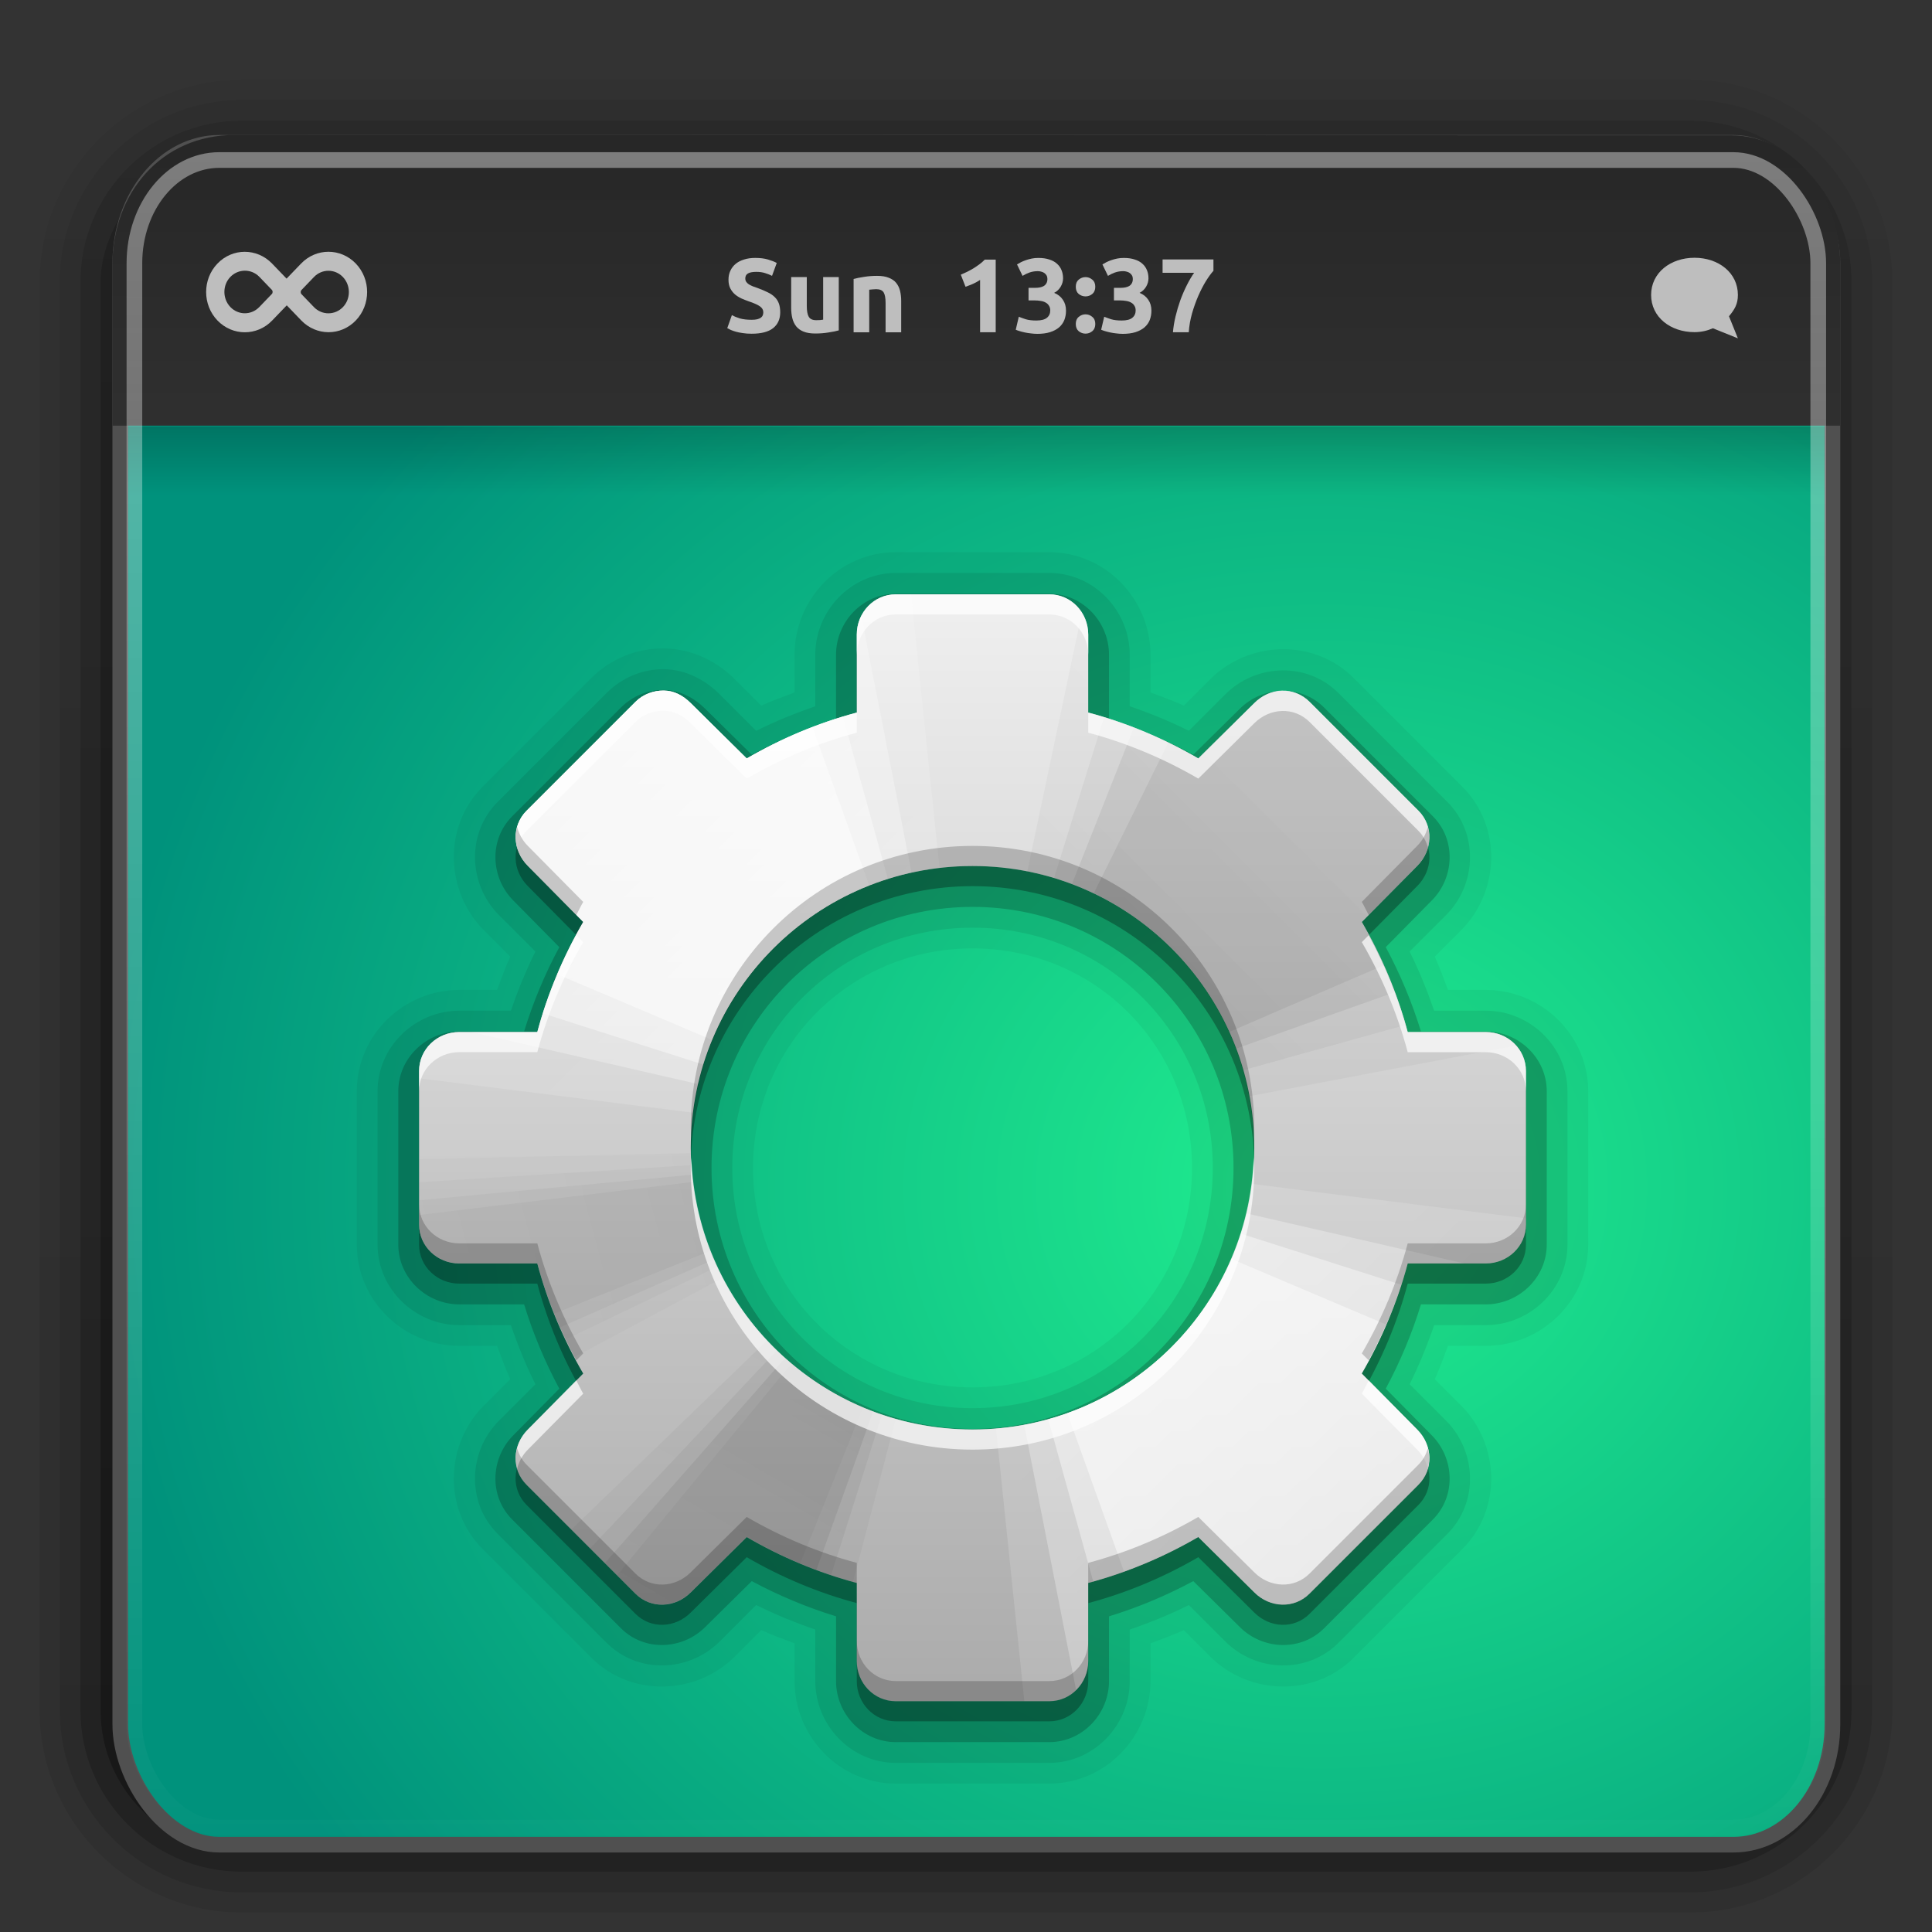 <?xml version="1.0" encoding="UTF-8" standalone="no"?>
<svg
   xmlns:dc="http://purl.org/dc/elements/1.1/"
   xmlns:cc="http://creativecommons.org/ns#"
   xmlns:rdf="http://www.w3.org/1999/02/22-rdf-syntax-ns#"
   xmlns:svg="http://www.w3.org/2000/svg"
   xmlns="http://www.w3.org/2000/svg"
   xmlns:xlink="http://www.w3.org/1999/xlink"
   id="svg2408"
   height="96"
   width="96"
   version="1.0">
  <rect width="100%" height="100%" fill="#333333" stroke="none"/>
  <defs
     id="defs2410">
    <linearGradient
       id="linearGradient3852">
      <stop
         offset="0"
         style="stop-color:#ffffff;stop-opacity:1"
         id="stop3854" />
      <stop
         offset="1"
         style="stop-color:#ffffff;stop-opacity:0"
         id="stop3856" />
    </linearGradient>
    <linearGradient
       id="linearGradient4384">
      <stop
         offset="0"
         style="stop-color:#ffffff;stop-opacity:1"
         id="stop4386" />
      <stop
         offset="1"
         style="stop-color:#ffffff;stop-opacity:0"
         id="stop4388" />
    </linearGradient>
    <linearGradient
       id="linearGradient4367">
      <stop
         offset="0"
         style="stop-color:#ffffff;stop-opacity:0.718"
         id="stop4369" />
      <stop
         offset="1"
         style="stop-color:#ffffff;stop-opacity:1"
         id="stop4371" />
    </linearGradient>
    <linearGradient
       gradientTransform="scale(1.006,0.994)"
       gradientUnits="userSpaceOnUse"
       id="ButtonShadow"
       y2="7.017"
       x2="45.448"
       y1="92.54"
       x1="45.448">
      <stop
         offset="0"
         style="stop-color:#000000;stop-opacity:1"
         id="stop3750" />
      <stop
         offset="1"
         style="stop-color:#000000;stop-opacity:0.588"
         id="stop3752" />
    </linearGradient>
    <linearGradient
       id="linearGradient3737">
      <stop
         offset="0"
         style="stop-color:#ffffff;stop-opacity:1"
         id="stop3739" />
      <stop
         offset="1"
         style="stop-color:#ffffff;stop-opacity:0"
         id="stop3741" />
    </linearGradient>
    <filter
       id="filter3174"
       color-interpolation-filters="sRGB">
      <feGaussianBlur
         stdDeviation="1.71"
         id="feGaussianBlur3176" />
    </filter>
    <filter
       id="filter3794"
       color-interpolation-filters="sRGB"
       height="1.384"
       width="1.384"
       y="-0.192"
       x="-0.192">
      <feGaussianBlur
         stdDeviation="5.28"
         id="feGaussianBlur3796" />
    </filter>
    <linearGradient
       gradientUnits="userSpaceOnUse"
       xlink:href="#linearGradient3737"
       id="linearGradient3613"
       y2="138.661"
       x2="48"
       y1="20.221"
       x1="48" />
    <linearGradient
       gradientTransform="matrix(1.006,0,0,0.994,100,0)"
       gradientUnits="userSpaceOnUse"
       id="ButtonShadow-0"
       y2="7.017"
       x2="45.448"
       y1="92.54"
       x1="45.448">
      <stop
         offset="0"
         style="stop-color:#000000;stop-opacity:1"
         id="stop3750-8" />
      <stop
         offset="1"
         style="stop-color:#000000;stop-opacity:0.588"
         id="stop3752-5" />
    </linearGradient>
    <linearGradient
       gradientTransform="matrix(1.024,0,0,1.012,-1.143,-98.071)"
       gradientUnits="userSpaceOnUse"
       xlink:href="#ButtonShadow-0"
       id="linearGradient3780"
       y2="90.239"
       x2="32.251"
       y1="6.132"
       x1="32.251" />
    <linearGradient
       gradientTransform="matrix(1.024,0,0,1.012,-1.143,-98.071)"
       gradientUnits="userSpaceOnUse"
       xlink:href="#ButtonShadow-0"
       id="linearGradient3772"
       y2="90.239"
       x2="32.251"
       y1="6.132"
       x1="32.251" />
    <linearGradient
       gradientTransform="matrix(1.024,0,0,1.012,-1.143,-98.071)"
       gradientUnits="userSpaceOnUse"
       xlink:href="#ButtonShadow-0"
       id="linearGradient3725"
       y2="90.239"
       x2="32.251"
       y1="6.132"
       x1="32.251" />
    <linearGradient
       gradientTransform="translate(0,-97)"
       gradientUnits="userSpaceOnUse"
       xlink:href="#ButtonShadow-0"
       id="linearGradient3721"
       y2="90.239"
       x2="32.251"
       y1="6.132"
       x1="32.251" />
    <linearGradient
       gradientTransform="matrix(1.024,0,0,1.012,-1.143,-98.071)"
       gradientUnits="userSpaceOnUse"
       xlink:href="#ButtonShadow-0"
       id="linearGradient3026"
       y2="90.239"
       x2="32.251"
       y1="6.132"
       x1="32.251" />
    <clipPath
       id="clipPath4355">
      <rect
         style="fill:#ffffff;fill-opacity:1;fill-rule:nonzero;stroke:none"
         id="rect4357"
         y="6"
         x="6"
         ry="6"
         rx="6"
         height="80"
         width="84" />
    </clipPath>
    <radialGradient
       gradientTransform="matrix(1,-6.7114942e-8,8.4282233e-8,1.256,110,-24.506)"
       gradientUnits="userSpaceOnUse"
       xlink:href="#linearGradient4367"
       id="radialGradient4375"
       fy="87.792"
       fx="48"
       r="42"
       cy="87.792"
       cx="48" />
    <linearGradient
       gradientTransform="matrix(1,0,0,-1,0,92)"
       gradientUnits="userSpaceOnUse"
       xlink:href="#linearGradient4384"
       id="linearGradient4390"
       y2="-40"
       x2="48"
       y1="88"
       x1="48" />
    <linearGradient
       spreadMethod="reflect"
       gradientUnits="userSpaceOnUse"
       xlink:href="#linearGradient4384"
       id="linearGradient4429"
       y2="82.455"
       x2="112.124"
       y1="82"
       x1="48" />
    <linearGradient
       spreadMethod="reflect"
       gradientTransform="matrix(1,0,0,0.875,0,10.75)"
       gradientUnits="userSpaceOnUse"
       xlink:href="#linearGradient3852"
       id="linearGradient3858"
       y2="6"
       x2="49"
       y1="46"
       x1="49" />
    <linearGradient
       spreadMethod="reflect"
       gradientTransform="matrix(1,0,0,0.875,6,10.75)"
       gradientUnits="userSpaceOnUse"
       xlink:href="#linearGradient3852"
       id="linearGradient3909"
       y2="6"
       x2="49"
       y1="46"
       x1="49" />
    <linearGradient
       spreadMethod="reflect"
       gradientTransform="matrix(1,0,0,0.875,12,10.75)"
       gradientUnits="userSpaceOnUse"
       xlink:href="#linearGradient3852"
       id="linearGradient3913"
       y2="6"
       x2="49"
       y1="46"
       x1="49" />
    <linearGradient
       spreadMethod="reflect"
       gradientTransform="matrix(1,0,0,0.875,14,10.75)"
       gradientUnits="userSpaceOnUse"
       xlink:href="#linearGradient3852"
       id="linearGradient3917"
       y2="6"
       x2="49"
       y1="46"
       x1="49" />
    <linearGradient
       spreadMethod="reflect"
       gradientTransform="matrix(1,0,0,0.875,18,10.75)"
       gradientUnits="userSpaceOnUse"
       xlink:href="#linearGradient3852"
       id="linearGradient3921"
       y2="6"
       x2="49"
       y1="46"
       x1="49" />
    <linearGradient
       spreadMethod="reflect"
       gradientTransform="matrix(1,0,0,0.875,22,10.75)"
       gradientUnits="userSpaceOnUse"
       xlink:href="#linearGradient3852"
       id="linearGradient3925"
       y2="9"
       x2="49"
       y1="46"
       x1="49" />
    <linearGradient
       spreadMethod="reflect"
       gradientTransform="matrix(1,0,0,0.875,-4,10.75)"
       gradientUnits="userSpaceOnUse"
       xlink:href="#linearGradient3852"
       id="linearGradient3941"
       y2="6"
       x2="49"
       y1="46"
       x1="49" />
    <linearGradient
       spreadMethod="reflect"
       gradientTransform="matrix(1,0,0,0.875,-8,10.75)"
       gradientUnits="userSpaceOnUse"
       xlink:href="#linearGradient3852"
       id="linearGradient3945"
       y2="6"
       x2="49"
       y1="46"
       x1="49" />
    <linearGradient
       spreadMethod="reflect"
       gradientTransform="matrix(1,0,0,0.875,-10,10.75)"
       gradientUnits="userSpaceOnUse"
       xlink:href="#linearGradient3852"
       id="linearGradient3949"
       y2="6"
       x2="49"
       y1="46"
       x1="49" />
    <linearGradient
       spreadMethod="reflect"
       gradientTransform="matrix(1,0,0,0.875,-16,10.75)"
       gradientUnits="userSpaceOnUse"
       xlink:href="#linearGradient3852"
       id="linearGradient3953"
       y2="6"
       x2="49"
       y1="46"
       x1="49" />
    <linearGradient
       spreadMethod="reflect"
       gradientTransform="matrix(1,0,0,0.875,-20,10.75)"
       gradientUnits="userSpaceOnUse"
       xlink:href="#linearGradient3852"
       id="linearGradient3957"
       y2="6"
       x2="49"
       y1="46"
       x1="49" />
    <linearGradient
       spreadMethod="reflect"
       gradientTransform="matrix(1,0,0,0.875,-22,10.75)"
       gradientUnits="userSpaceOnUse"
       xlink:href="#linearGradient3852"
       id="linearGradient3961"
       y2="6"
       x2="49"
       y1="46"
       x1="49" />
    <linearGradient
       spreadMethod="reflect"
       gradientTransform="matrix(1,0,0,0.875,-24,10.75)"
       gradientUnits="userSpaceOnUse"
       xlink:href="#linearGradient3852"
       id="linearGradient3965"
       y2="6"
       x2="49"
       y1="46"
       x1="49" />
    <linearGradient
       spreadMethod="reflect"
       gradientTransform="matrix(1,0,0,0.875,-2,10.75)"
       gradientUnits="userSpaceOnUse"
       xlink:href="#linearGradient3852"
       id="linearGradient3985"
       y2="6"
       x2="49"
       y1="46"
       x1="49" />
    <linearGradient
       id="linearGradient4384-6">
      <stop
         offset="0"
         style="stop-color:#ffffff;stop-opacity:1"
         id="stop4386-3" />
      <stop
         offset="1"
         style="stop-color:#ffffff;stop-opacity:0"
         id="stop4388-7" />
    </linearGradient>
    <linearGradient
       gradientTransform="matrix(1,0,0,-1,0,92)"
       gradientUnits="userSpaceOnUse"
       xlink:href="#linearGradient4384-6"
       id="linearGradient4166"
       y2="-40"
       x2="48"
       y1="88"
       x1="48" />
    <radialGradient
       spreadMethod="pad"
       gradientTransform="matrix(15,-1.2121331e-5,2.7705904e-5,26.25,-126.002,-1156.506)"
       gradientUnits="userSpaceOnUse"
       xlink:href="#linearGradient3852"
       id="radialGradient4236"
       fy="46"
       fx="9"
       r="1"
       cy="46"
       cx="9" />
    <radialGradient
       spreadMethod="pad"
       gradientTransform="matrix(19,-1.212133e-5,2.1873078e-5,26.25,-1530.009,-1156.505)"
       gradientUnits="userSpaceOnUse"
       xlink:href="#linearGradient3852"
       id="radialGradient4238"
       fy="46"
       fx="85"
       r="1"
       cy="46"
       cx="85" />
    <radialGradient
       spreadMethod="pad"
       gradientTransform="matrix(13,1.6203053e-5,-4.558221e-5,28,-996.004,-1237.008)"
       gradientUnits="userSpaceOnUse"
       xlink:href="#linearGradient3852"
       id="radialGradient4240"
       fy="46"
       fx="83"
       r="1"
       cy="46"
       cx="83" />
    <radialGradient
       spreadMethod="pad"
       gradientTransform="matrix(11.095,-1.4517317e-5,5.3834e-5,31.5,-797.506,-1398.007)"
       gradientUnits="userSpaceOnUse"
       xlink:href="#linearGradient3852"
       id="radialGradient4242"
       fy="46"
       fx="79"
       r="1"
       cy="46"
       cx="79" />
    <radialGradient
       spreadMethod="pad"
       gradientTransform="matrix(15,-3.3574445e-5,9.7206e-5,33.25,-1078.011,-1478.505)"
       gradientUnits="userSpaceOnUse"
       xlink:href="#linearGradient3852"
       id="radialGradient4244"
       fy="46"
       fx="77"
       r="1"
       cy="46"
       cx="77" />
    <radialGradient
       gradientTransform="matrix(27,0,0,28,-338.002,-1237.008)"
       gradientUnits="userSpaceOnUse"
       xlink:href="#linearGradient3852"
       id="radialGradient4246"
       fy="46"
       fx="13"
       r="1"
       cy="46"
       cx="13" />
    <radialGradient
       spreadMethod="pad"
       gradientTransform="matrix(19,1.4939416e-5,-3.1451407e-5,30.625,-306,-1357.758)"
       gradientUnits="userSpaceOnUse"
       xlink:href="#linearGradient3852"
       id="radialGradient4248"
       fy="46"
       fx="17"
       r="1"
       cy="46"
       cx="17" />
    <radialGradient
       spreadMethod="pad"
       gradientTransform="matrix(15,-3.3574446e-5,9.7206015e-5,33.25,-266.006,-1478.507)"
       gradientUnits="userSpaceOnUse"
       xlink:href="#linearGradient3852"
       id="radialGradient4250"
       fy="46"
       fx="19"
       r="1"
       cy="46"
       cx="19" />
    <linearGradient
       id="linearGradient3843-1">
      <stop
         offset="0"
         style="stop-color:#523823;stop-opacity:1"
         id="stop3845-6" />
      <stop
         offset="0.118"
         style="stop-color:#79563a;stop-opacity:1"
         id="stop3847-1" />
      <stop
         offset="0.238"
         style="stop-color:#875c38;stop-opacity:1"
         id="stop3849-7" />
      <stop
         offset="1"
         style="stop-color:#a66e40;stop-opacity:1"
         id="stop3851-6" />
    </linearGradient>
    <linearGradient
       spreadMethod="reflect"
       gradientTransform="translate(-2,-956.362)"
       gradientUnits="userSpaceOnUse"
       xlink:href="#linearGradient3843-1"
       id="linearGradient3082"
       y2="1033.362"
       x2="50"
       y1="1033.362"
       x1="8" />
    <clipPath
       id="clipPath4123">
      <rect
         style="opacity:0.554;fill:#ff00ff;fill-opacity:1;fill-rule:nonzero;stroke:none"
         id="rect4125"
         y="6"
         x="6"
         ry="6"
         rx="6"
         height="80"
         width="84" />
    </clipPath>
    <linearGradient
       gradientTransform="matrix(1.858,0,0,2.123,3.927,0.572)"
       gradientUnits="userSpaceOnUse"
       xlink:href="#linearGradient3852"
       id="linearGradient3308"
       y2="43.811"
       x2="12.579"
       y1="2.914"
       x1="12.579" />
    <linearGradient
       gradientTransform="matrix(1.541,0,0,1.503,-1.133,-2.625)"
       gradientUnits="userSpaceOnUse"
       xlink:href="#linearGradient3958"
       id="linearGradient3311"
       y2="16.323"
       x2="33.579"
       y1="5.709"
       x1="33.579" />
    <linearGradient
       id="linearGradient3958">
      <stop
         offset="0"
         style="stop-color:#262626;stop-opacity:1"
         id="stop3960" />
      <stop
         offset="1"
         style="stop-color:#303030;stop-opacity:1"
         id="stop3962" />
    </linearGradient>
    <linearGradient
       gradientTransform="matrix(1.891,0,0,2.278,3.139,-9.993)"
       gradientUnits="userSpaceOnUse"
       xlink:href="#linearGradient3958"
       id="linearGradient3313"
       y2="14"
       x2="16.916"
       y1="7.001"
       x1="16.916" />
    <linearGradient
       gradientTransform="matrix(1.834,0,0,0.8,4.515,13.8)"
       gradientUnits="userSpaceOnUse"
       xlink:href="#linearGradient3282"
       id="linearGradient3316"
       y2="13.523"
       x2="24.683"
       y1="9.242"
       x1="24.683" />
    <linearGradient
       id="linearGradient3282">
      <stop
         offset="0"
         style="stop-color:#000000;stop-opacity:1"
         id="stop3284" />
      <stop
         offset="1"
         style="stop-color:#000000;stop-opacity:0"
         id="stop3286" />
    </linearGradient>
    <radialGradient
       gradientTransform="matrix(-3.4387076e-8,-2.436,2.641,0,71.136,123.798)"
       gradientUnits="userSpaceOnUse"
       xlink:href="#linearGradient2867-449-88-871-390-598-476-591-434-148-895-534-212-357-729"
       id="radialGradient3322"
       fy="-2.064"
       fx="26.617"
       r="23"
       cy="-2.064"
       cx="26.617" />
    <linearGradient
       id="linearGradient2867-449-88-871-390-598-476-591-434-148-895-534-212-357-729">
      <stop
         offset="0"
         style="stop-color:#20ee8f;stop-opacity:1"
         id="stop8022" />
      <stop
         offset="1"
         style="stop-color:#00927c;stop-opacity:1"
         id="stop8028" />
    </linearGradient>
    <radialGradient
       gradientTransform="matrix(-0.102,0,0,0.046,172.228,68.562)"
       gradientUnits="userSpaceOnUse"
       xlink:href="#linearGradient3282"
       id="radialGradient3327"
       fy="486.648"
       fx="605.714"
       r="117.143"
       cy="486.648"
       cx="605.714" />
    <radialGradient
       gradientTransform="matrix(0.102,0,0,0.046,114.382,68.562)"
       gradientUnits="userSpaceOnUse"
       xlink:href="#linearGradient3282"
       id="radialGradient3330"
       fy="486.648"
       fx="605.714"
       r="117.143"
       cy="486.648"
       cx="605.714" />
    <linearGradient
       gradientTransform="matrix(0.134,0,0,0.046,94.885,68.562)"
       gradientUnits="userSpaceOnUse"
       xlink:href="#linearGradient5048-7"
       id="linearGradient3333"
       y2="609.505"
       x2="302.857"
       y1="366.648"
       x1="302.857" />
    <linearGradient
       id="linearGradient5048-7">
      <stop
         offset="0"
         style="stop-color:#000000;stop-opacity:0"
         id="stop5050-5" />
      <stop
         offset="0.5"
         style="stop-color:#000000;stop-opacity:1"
         id="stop5056-9" />
      <stop
         offset="1"
         style="stop-color:#000000;stop-opacity:0"
         id="stop5052-6" />
    </linearGradient>
    <linearGradient
       gradientTransform="translate(0,-62)"
       gradientUnits="userSpaceOnUse"
       xlink:href="#linearGradient3852"
       id="linearGradient4242"
       y2="-24"
       x2="32"
       y1="46"
       x1="32" />
    <linearGradient
       gradientTransform="translate(0,-62)"
       gradientUnits="userSpaceOnUse"
       xlink:href="#linearGradient3852"
       id="linearGradient4240"
       y2="-24"
       x2="32"
       y1="46"
       x1="32" />
    <linearGradient
       gradientTransform="translate(0,-62)"
       gradientUnits="userSpaceOnUse"
       xlink:href="#linearGradient3852"
       id="linearGradient4214"
       y2="-24"
       x2="32"
       y1="46"
       x1="32" />
    <linearGradient
       gradientTransform="translate(0,-62)"
       gradientUnits="userSpaceOnUse"
       xlink:href="#linearGradient3852"
       id="linearGradient3550"
       y2="-24"
       x2="32"
       y1="46"
       x1="32" />
    <linearGradient
       gradientTransform="translate(0,4)"
       gradientUnits="userSpaceOnUse"
       xlink:href="#linearGradient4159"
       id="linearGradient4165"
       y2="32"
       x2="48"
       y1="64"
       x1="48" />
    <linearGradient
       id="linearGradient4159">
      <stop
         offset="0"
         style="stop-color:#cecece;stop-opacity:1"
         id="stop4161" />
      <stop
         offset="1"
         style="stop-color:#f2f2f2;stop-opacity:1"
         id="stop4163" />
    </linearGradient>
    <clipPath
       id="clipPath4403">
      <path
         style="display:block;overflow:visible;visibility:visible;fill:url(#linearGradient3282);fill-opacity:1;fill-rule:nonzero;stroke:none;stroke-width:1;marker:none;enable-background:accumulate"
         id="path4405"
         d="m 30.916,135.971 c -0.937,0.541 -1.228,1.748 -0.678,2.701 l 1.938,3.356 c -1.418,1.414 -2.622,3.012 -3.595,4.71 l -3.784,-0.991 c -0.532,-0.142 -1.038,-0.118 -1.476,0.131 -0.438,0.248 -0.797,0.668 -0.937,1.19 l -1.979,7.385 c -0.28,1.045 0.366,2.065 1.429,2.35 l 3.772,1.034 c -0.006,1.957 0.238,3.943 0.759,5.877 l -3.356,1.938 c -0.953,0.55 -1.304,1.741 -0.763,2.678 l 3.812,6.603 c 0.541,0.937 1.748,1.228 2.701,0.678 l 3.356,-1.938 c 1.414,1.418 3.012,2.622 4.71,3.595 l -0.991,3.784 c -0.285,1.063 0.275,2.133 1.321,2.413 l 7.385,1.979 c 1.045,0.28 2.065,-0.366 2.35,-1.429 l 1.034,-3.772 c 1.957,0.006 3.943,-0.238 5.877,-0.759 l 1.938,3.356 c 0.55,0.953 1.741,1.304 2.678,0.763 l 6.603,-3.812 c 0.937,-0.541 1.228,-1.748 0.678,-2.701 l -1.938,-3.356 c 1.418,-1.414 2.622,-3.012 3.595,-4.71 l 3.784,0.991 c 1.063,0.285 2.133,-0.275 2.413,-1.321 l 1.979,-7.385 c 0.28,-1.045 -0.366,-2.065 -1.429,-2.35 l -3.772,-1.034 c 0.006,-1.957 -0.238,-3.943 -0.759,-5.877 l 3.356,-1.938 c 0.953,-0.55 1.304,-1.741 0.763,-2.678 l -3.812,-6.603 c -0.541,-0.937 -1.748,-1.228 -2.701,-0.678 l -3.356,1.938 c -1.414,-1.418 -3.012,-2.622 -4.71,-3.595 l 0.991,-3.784 c 0.285,-1.063 -0.275,-2.133 -1.321,-2.413 l -7.385,-1.979 c -1.045,-0.28 -2.065,0.366 -2.35,1.429 l -1.034,3.772 c -1.957,-0.006 -3.943,0.238 -5.877,0.759 l -1.938,-3.356 c -0.55,-0.953 -1.741,-1.304 -2.678,-0.763 l -6.603,3.812 z m 10.052,9.785 c 6.696,-3.866 15.258,-1.572 19.124,5.124 3.866,6.696 1.572,15.258 -5.124,19.124 -6.696,3.866 -15.258,1.572 -19.124,-5.124 -3.866,-6.696 -1.572,-15.258 5.124,-19.124 z" />
    </clipPath>
    <linearGradient
       gradientUnits="userSpaceOnUse"
       xlink:href="#linearGradient3282"
       id="linearGradient4213"
       y2="66.233"
       x2="126.139"
       y1="48.047"
       x1="48.234" />
    <linearGradient
       gradientUnits="userSpaceOnUse"
       xlink:href="#linearGradient3282"
       id="linearGradient4215"
       y2="62.839"
       x2="126.673"
       y1="48.032"
       x1="48.055" />
    <linearGradient
       gradientUnits="userSpaceOnUse"
       xlink:href="#linearGradient3282"
       id="linearGradient4217"
       y2="60.29"
       x2="127.052"
       y1="48.029"
       x1="47.997" />
    <linearGradient
       gradientUnits="userSpaceOnUse"
       xlink:href="#linearGradient3282"
       id="linearGradient4219"
       y2="57.665"
       x2="127.416"
       y1="48.029"
       x1="47.998" />
    <linearGradient
       gradientUnits="userSpaceOnUse"
       xlink:href="#linearGradient3852"
       id="linearGradient4221"
       y2="66.233"
       x2="126.139"
       y1="48.047"
       x1="48.234" />
    <linearGradient
       gradientUnits="userSpaceOnUse"
       xlink:href="#linearGradient3852"
       id="linearGradient4223"
       y2="62.839"
       x2="126.673"
       y1="48.032"
       x1="48.055" />
    <linearGradient
       gradientUnits="userSpaceOnUse"
       xlink:href="#linearGradient3852"
       id="linearGradient4225"
       y2="60.29"
       x2="127.052"
       y1="48.029"
       x1="47.997" />
    <linearGradient
       gradientUnits="userSpaceOnUse"
       xlink:href="#linearGradient3852"
       id="linearGradient4227"
       y2="57.665"
       x2="127.416"
       y1="48.029"
       x1="47.998" />
    <linearGradient
       gradientUnits="userSpaceOnUse"
       xlink:href="#linearGradient3282"
       id="linearGradient4229"
       y2="66.233"
       x2="126.139"
       y1="48.047"
       x1="48.234" />
    <linearGradient
       gradientUnits="userSpaceOnUse"
       xlink:href="#linearGradient3282"
       id="linearGradient4231"
       y2="62.839"
       x2="126.673"
       y1="48.032"
       x1="48.055" />
    <linearGradient
       gradientUnits="userSpaceOnUse"
       xlink:href="#linearGradient3282"
       id="linearGradient4233"
       y2="60.29"
       x2="127.052"
       y1="48.029"
       x1="47.997" />
    <linearGradient
       gradientUnits="userSpaceOnUse"
       xlink:href="#linearGradient3282"
       id="linearGradient4235"
       y2="57.665"
       x2="127.416"
       y1="48.029"
       x1="47.998" />
    <linearGradient
       gradientUnits="userSpaceOnUse"
       xlink:href="#linearGradient3282"
       id="linearGradient4237"
       y2="66.233"
       x2="126.139"
       y1="48.047"
       x1="48.234" />
    <linearGradient
       gradientUnits="userSpaceOnUse"
       xlink:href="#linearGradient3282"
       id="linearGradient4239"
       y2="62.839"
       x2="126.673"
       y1="48.032"
       x1="48.055" />
    <linearGradient
       gradientUnits="userSpaceOnUse"
       xlink:href="#linearGradient3282"
       id="linearGradient4241"
       y2="60.29"
       x2="127.052"
       y1="48.029"
       x1="47.997" />
    <linearGradient
       gradientUnits="userSpaceOnUse"
       xlink:href="#linearGradient3282"
       id="linearGradient4243"
       y2="57.665"
       x2="127.416"
       y1="48.029"
       x1="47.998" />
    <linearGradient
       gradientUnits="userSpaceOnUse"
       xlink:href="#linearGradient3852"
       id="linearGradient4245"
       y2="66.233"
       x2="126.139"
       y1="48.047"
       x1="48.234" />
    <linearGradient
       gradientUnits="userSpaceOnUse"
       xlink:href="#linearGradient3852"
       id="linearGradient4247"
       y2="62.839"
       x2="126.673"
       y1="48.032"
       x1="48.055" />
    <linearGradient
       gradientUnits="userSpaceOnUse"
       xlink:href="#linearGradient3852"
       id="linearGradient4249"
       y2="60.29"
       x2="127.052"
       y1="48.029"
       x1="47.997" />
    <linearGradient
       gradientUnits="userSpaceOnUse"
       xlink:href="#linearGradient3852"
       id="linearGradient4251"
       y2="57.665"
       x2="127.416"
       y1="48.029"
       x1="47.998" />
    <linearGradient
       gradientTransform="matrix(1.279,0,0,1.279,15.185,22.919)"
       gradientUnits="userSpaceOnUse"
       xlink:href="#linearGradient3309"
       id="linearGradient3141"
       y2="45.017"
       x2="20.759"
       y1="1"
       x1="20.759" />
    <linearGradient
       gradientUnits="userSpaceOnUse"
       id="linearGradient3309"
       y2="122.899"
       x2="63.999"
       y1="3.1"
       x1="63.999">
      <stop
         offset="0"
         style="stop-color:#f0f0f0;stop-opacity:1"
         id="stop3311" />
      <stop
         offset="1"
         style="stop-color:#aaaaaa;stop-opacity:1"
         id="stop3313" />
    </linearGradient>
  </defs>
  <g
     style="display:none"
     id="layer2">
    <rect
       style="opacity:0.9;fill:url(#ButtonShadow);fill-opacity:1;fill-rule:nonzero;stroke:none;filter:url(#filter3174)"
       id="rect3745"
       y="7"
       x="5"
       ry="6"
       rx="6"
       height="85"
       width="86" />
  </g>
  <g
     style="display:inline"
     id="layer3">
    <path
       style="opacity:0.08;fill:url(#linearGradient3026);fill-opacity:1;fill-rule:nonzero;stroke:none;display:inline"
       id="path3786"
       transform="scale(1,-1)"
       d="m 12,-95.031 c -5.511,0 -10.031,4.52 -10.031,10.031 l 0,71 c 0,5.511 4.52,10.031 10.031,10.031 l 72,0 c 5.511,0 10.031,-4.52 10.031,-10.031 l 0,-71 c 0,-5.511 -4.52,-10.031 -10.031,-10.031 l -72,0 z" />
    <path
       style="opacity:0.1;fill:url(#linearGradient3780);fill-opacity:1;fill-rule:nonzero;stroke:none;display:inline"
       id="path3778"
       transform="scale(1,-1)"
       d="m 12,-94.031 c -4.972,0 -9.031,4.06 -9.031,9.031 l 0,71 c 0,4.972 4.06,9.031 9.031,9.031 l 72,0 c 4.972,0 9.031,-4.06 9.031,-9.031 l 0,-71 c 0,-4.972 -4.06,-9.031 -9.031,-9.031 l -72,0 z" />
    <path
       style="opacity:0.2;fill:url(#linearGradient3772);fill-opacity:1;fill-rule:nonzero;stroke:none;display:inline"
       id="path3770"
       transform="scale(1,-1)"
       d="m 12,-93 c -4.409,0 -8,3.591 -8,8 l 0,71 c 0,4.409 3.591,8 8,8 l 72,0 c 4.409,0 8,-3.591 8,-8 l 0,-71 c 0,-4.409 -3.591,-8 -8,-8 l -72,0 z" />
    <rect
       style="opacity:0.3;fill:url(#linearGradient3725);fill-opacity:1;fill-rule:nonzero;stroke:none;display:inline"
       id="rect3723"
       transform="scale(1,-1)"
       y="-92"
       x="5"
       ry="7"
       rx="7"
       height="85"
       width="86" />
  </g>
  <g
     style="opacity:0.8;display:none"
     id="layer7">
    <rect
       style="opacity:0.15;color:#000000;fill:url(#linearGradient3858);fill-opacity:1;fill-rule:nonzero;stroke:none;stroke-width:2;marker:none;visibility:visible;display:inline;overflow:visible;enable-background:accumulate"
       id="rect3082"
       y="16"
       x="48"
       height="70"
       width="2" />
    <rect
       style="opacity:0.2;color:#000000;fill:url(#linearGradient3909);fill-opacity:1;fill-rule:nonzero;stroke:none;stroke-width:2;marker:none;visibility:visible;display:inline;overflow:visible;enable-background:accumulate"
       id="rect3907"
       y="16"
       x="54"
       height="70"
       width="2" />
    <rect
       style="opacity:0.12;color:#000000;fill:url(#linearGradient3913);fill-opacity:1;fill-rule:nonzero;stroke:none;stroke-width:2;marker:none;visibility:visible;display:inline;overflow:visible;enable-background:accumulate"
       id="rect3911"
       y="16"
       x="60"
       height="70"
       width="2" />
    <rect
       style="opacity:0.16;color:#000000;fill:url(#linearGradient3917);fill-opacity:1;fill-rule:nonzero;stroke:none;stroke-width:2;marker:none;visibility:visible;display:inline;overflow:visible;enable-background:accumulate"
       id="rect3915"
       y="16"
       x="62"
       height="70"
       width="2" />
    <rect
       style="opacity:0.08;color:#000000;fill:url(#linearGradient3921);fill-opacity:1;fill-rule:nonzero;stroke:none;stroke-width:2;marker:none;visibility:visible;display:inline;overflow:visible;enable-background:accumulate"
       id="rect3919"
       y="16"
       x="66"
       height="70"
       width="2" />
    <rect
       style="opacity:0.2;color:#000000;fill:url(#linearGradient3925);fill-opacity:1;fill-rule:nonzero;stroke:none;stroke-width:2;marker:none;visibility:visible;display:inline;overflow:visible;enable-background:accumulate"
       id="rect3923"
       y="16"
       x="70"
       height="70"
       width="2" />
    <rect
       style="opacity:0.15;color:#000000;fill:url(#radialGradient4244);fill-opacity:1;fill-rule:nonzero;stroke:none;stroke-width:2;marker:none;visibility:visible;display:inline;overflow:visible;enable-background:accumulate"
       id="rect3927"
       y="16"
       x="76"
       height="70"
       width="2" />
    <rect
       style="opacity:0.12;color:#000000;fill:url(#radialGradient4240);fill-opacity:1;fill-rule:nonzero;stroke:none;stroke-width:2;marker:none;visibility:visible;display:inline;overflow:visible;enable-background:accumulate"
       id="rect3931"
       y="16"
       x="82"
       height="70"
       width="2" />
    <rect
       style="opacity:0.06;color:#000000;fill:url(#radialGradient4238);fill-opacity:1;fill-rule:nonzero;stroke:none;stroke-width:2;marker:none;visibility:visible;display:inline;overflow:visible;enable-background:accumulate"
       id="rect3935"
       y="16"
       x="84"
       height="70"
       width="2" />
    <rect
       style="opacity:0.1;color:#000000;fill:url(#linearGradient3941);fill-opacity:1;fill-rule:nonzero;stroke:none;stroke-width:2;marker:none;visibility:visible;display:inline;overflow:visible;enable-background:accumulate"
       id="rect3939"
       y="16"
       x="44"
       height="70"
       width="2" />
    <rect
       style="opacity:0.2;color:#000000;fill:url(#linearGradient3945);fill-opacity:1;fill-rule:nonzero;stroke:none;stroke-width:2;marker:none;visibility:visible;display:inline;overflow:visible;enable-background:accumulate"
       id="rect3943"
       y="16"
       x="40"
       height="70"
       width="2" />
    <rect
       style="opacity:0.15;color:#000000;fill:url(#linearGradient3949);fill-opacity:1;fill-rule:nonzero;stroke:none;stroke-width:2;marker:none;visibility:visible;display:inline;overflow:visible;enable-background:accumulate"
       id="rect3947"
       y="16"
       x="38"
       height="70"
       width="2" />
    <rect
       style="opacity:0.1;color:#000000;fill:url(#linearGradient3953);fill-opacity:1;fill-rule:nonzero;stroke:none;stroke-width:2;marker:none;visibility:visible;display:inline;overflow:visible;enable-background:accumulate"
       id="rect3951"
       y="16"
       x="32"
       height="70"
       width="2" />
    <rect
       style="opacity:0.16;color:#000000;fill:url(#linearGradient3957);fill-opacity:1;fill-rule:nonzero;stroke:none;stroke-width:2;marker:none;visibility:visible;display:inline;overflow:visible;enable-background:accumulate"
       id="rect3955"
       y="16"
       x="28"
       height="70"
       width="2" />
    <rect
       style="opacity:0.1;color:#000000;fill:url(#linearGradient3961);fill-opacity:1;fill-rule:nonzero;stroke:none;stroke-width:2;marker:none;visibility:visible;display:inline;overflow:visible;enable-background:accumulate"
       id="rect3959"
       y="16"
       x="26"
       height="70"
       width="2" />
    <rect
       style="opacity:0.06;color:#000000;fill:url(#linearGradient3965);fill-opacity:1;fill-rule:nonzero;stroke:none;stroke-width:2;marker:none;visibility:visible;display:inline;overflow:visible;enable-background:accumulate"
       id="rect3963"
       y="16"
       x="24"
       height="70"
       width="2" />
    <rect
       style="opacity:0.2;color:#000000;fill:url(#radialGradient4250);fill-opacity:1;fill-rule:nonzero;stroke:none;stroke-width:2;marker:none;visibility:visible;display:inline;overflow:visible;enable-background:accumulate"
       id="rect3967"
       y="16"
       x="18"
       height="70"
       width="2" />
    <rect
       style="opacity:0.15;color:#000000;fill:url(#radialGradient4248);fill-opacity:1;fill-rule:nonzero;stroke:none;stroke-width:2;marker:none;visibility:visible;display:inline;overflow:visible;enable-background:accumulate"
       id="rect3971"
       y="16"
       x="16"
       height="70"
       width="2" />
    <rect
       style="opacity:0.15;color:#000000;fill:url(#radialGradient4246);fill-opacity:1;fill-rule:nonzero;stroke:none;stroke-width:2;marker:none;visibility:visible;display:inline;overflow:visible;enable-background:accumulate"
       id="rect3975"
       y="16"
       x="12"
       height="70"
       width="2" />
    <rect
       style="opacity:0.1;color:#000000;fill:url(#radialGradient4236);fill-opacity:1;fill-rule:nonzero;stroke:none;stroke-width:2;marker:none;visibility:visible;display:inline;overflow:visible;enable-background:accumulate"
       id="rect3979"
       y="16"
       x="8"
       height="70"
       width="2" />
    <rect
       style="opacity:0.05;color:#000000;fill:url(#linearGradient3985);fill-opacity:1;fill-rule:nonzero;stroke:none;stroke-width:2;marker:none;visibility:visible;display:inline;overflow:visible;enable-background:accumulate"
       id="rect3983"
       y="16"
       x="46"
       height="70"
       width="2" />
    <rect
       style="opacity:0.05;color:#000000;fill:url(#radialGradient4242);fill-opacity:1;fill-rule:nonzero;stroke:none;stroke-width:2;marker:none;visibility:visible;display:inline;overflow:visible;enable-background:accumulate"
       id="rect3987"
       y="16"
       x="78"
       height="70"
       width="2" />
  </g>
  <rect
     style="fill:url(#radialGradient3322);fill-opacity:1;fill-rule:evenodd;stroke:#505050;stroke-width:0.777;stroke-linecap:round;stroke-linejoin:round;stroke-miterlimit:4;stroke-dasharray:none;stroke-dashoffset:0;stroke-opacity:1"
     id="rect2573"
     y="7.096"
     x="5.976"
     ry="5.98"
     rx="4.922"
     height="84.565"
     width="85.077" />
  <rect
     style="display:inline;overflow:visible;visibility:visible;opacity:0.2;fill:url(#linearGradient3316);fill-opacity:1;fill-rule:evenodd;stroke:none;stroke-width:1;stroke-linecap:butt;stroke-linejoin:miter;stroke-miterlimit:4;stroke-dasharray:none;stroke-dashoffset:0;stroke-opacity:1;marker:none;marker-start:none;marker-mid:none;marker-end:none"
     id="rect1436"
     y="21.189"
     x="6.327"
     ry="0"
     rx="0"
     height="3.417"
     width="84.375" />
  <path
     style="display:inline;overflow:visible;visibility:visible;fill:url(#linearGradient3311);fill-opacity:1;fill-rule:evenodd;stroke:url(#linearGradient3313);stroke-width:0.775;stroke-linecap:butt;stroke-linejoin:miter;stroke-miterlimit:4;stroke-dasharray:none;stroke-dashoffset:0;stroke-opacity:1;marker:none;marker-start:none;marker-mid:none;marker-end:none"
     id="rect2311"
     d="m 11.647,7.095 c 0,0 74.37,0.02 74.37,0.02 2.959,0 5.036,2.873 5.036,6.053 0,0 0,7.595 0,7.595 0,0 -85.078,0 -85.078,0 0,0 -1e-5,-7.595 -1e-5,-7.595 0,-3.389 2.285,-6.072 5.672,-6.072 z" />
  <rect
     style="opacity:0.4;fill:none;fill-opacity:1;fill-rule:evenodd;stroke:url(#linearGradient3308);stroke-width:0.778;stroke-linecap:round;stroke-linejoin:round;stroke-miterlimit:4;stroke-dasharray:none;stroke-dashoffset:0;stroke-opacity:1"
     id="rect2601"
     y="7.951"
     x="6.679"
     ry="5.125"
     rx="4.219"
     height="82.856"
     width="83.669" />
  <g
     style="display:inline"
     id="layer6"
     transform="translate(-0.045,3.928)">
    <g
       style="display:inline"
       id="layer3-0"
       transform="matrix(0.308,0,0,0.308,81.637,7.34)">
      <path
         style="display:inline;fill:#bebebe;fill-opacity:1;stroke:none"
         id="path2892"
         transform="translate(0.464,3)"
         d="M 8,2 C 4.134,2 1,4.41 1,8 c 0,3.59 3.134,6 7,6 1.065,0 2.065,-0.23 2.969,-0.625 L 15,15 13.562,11.438 C 14.466,10.343 15,9.486 15,8 15,4.41 11.866,2 8,2 Z" />
    </g>
    <path
       style="display:inline;fill:#bebebe;fill-opacity:1"
       id="f-script-path"
       d="m 17.725,9.168 c -0.751,-0.781 -1.968,-0.781 -2.719,1.6e-5 -2.64e-4,2.72e-4 -5.89e-4,6.24e-4 -9.23e-4,8e-4 L 14.285,9.917 13.567,9.171 c -1.06e-4,-1.12e-4 -1.06e-4,-1.12e-4 -1.77e-4,-1.84e-4 -0.751,-0.781 -1.965,-0.784 -2.716,-0.003 -0.751,0.781 -0.751,2.048 -8.4e-5,2.829 0.751,0.781 1.968,0.781 2.719,-1.52e-4 2.88e-4,-3.04e-4 5.27e-4,-5.52e-4 9.23e-4,-8e-4 l 0.723,-0.752 0.717,0.746 c 1.63e-4,1.68e-4 2.25e-4,2.32e-4 3e-4,3.12e-4 0.751,0.781 1.962,0.787 2.713,0.006 0.751,-0.781 0.751,-2.048 1.07e-4,-2.829 z M 12.927,11.33 c -0.396,0.411 -1.038,0.411 -1.434,-8e-4 -0.396,-0.412 -0.399,-1.084 -0.003,-1.496 0.396,-0.412 1.048,-0.415 1.444,-0.003 3.14e-4,3.36e-4 6.42e-4,6.72e-4 9.23e-4,8e-4 l 0.615,0.64 c 2e-4,2.08e-4 3.12e-4,3.28e-4 4.62e-4,4.88e-4 0.056,0.058 0.056,0.153 1.76e-4,0.211 -1.06e-4,1.12e-4 -1.76e-4,4e-5 -3.26e-4,2e-4 l -0.623,0.648 -2.2e-5,-2.4e-5 z m 2.717,0.002 c -2.25e-4,-2.32e-4 -4.63e-4,-4.8e-4 -7.06e-4,-7.28e-4 L 15.028,10.691 c -1.38e-4,-1.44e-4 -3.01e-4,-3.12e-4 -3.62e-4,-3.84e-4 -0.056,-0.058 -0.056,-0.152 4.8e-5,-0.211 l 2.3e-5,-2.4e-5 0.62,-0.645 c 0.397,-0.411 1.038,-0.411 1.434,8e-4 0.396,0.412 0.399,1.084 0.003,1.496 -0.396,0.412 -1.045,0.412 -1.441,-2.4e-5 z" />
    <path
       style="font-style:normal;font-variant:normal;font-weight:bold;font-stretch:normal;font-size:5.211px;line-height:125%;font-family:Ubuntu;-inkscape-font-specification:'Ubuntu Bold';text-align:start;letter-spacing:0px;word-spacing:0px;writing-mode:lr-tb;text-anchor:start;fill:#bebebe;fill-opacity:1;stroke:none"
       id="path4195"
       d="m 37.39,11.962 c 0.115,10e-7 0.208,-0.009 0.281,-0.026 0.076,-0.021 0.137,-0.047 0.182,-0.078 0.045,-0.035 0.076,-0.075 0.094,-0.12 0.017,-0.045 0.026,-0.096 0.026,-0.151 -2e-6,-0.118 -0.056,-0.215 -0.167,-0.292 -0.111,-0.08 -0.302,-0.165 -0.573,-0.255 -0.118,-0.042 -0.236,-0.089 -0.354,-0.141 -0.118,-0.056 -0.224,-0.123 -0.318,-0.203 -0.094,-0.083 -0.17,-0.182 -0.229,-0.297 -0.059,-0.118 -0.089,-0.261 -0.089,-0.427 -10e-7,-0.167 0.031,-0.316 0.094,-0.448 0.063,-0.135 0.151,-0.25 0.266,-0.344 0.115,-0.094 0.254,-0.165 0.417,-0.214 0.163,-0.052 0.347,-0.078 0.552,-0.078 0.243,3.7e-6 0.453,0.026 0.631,0.078 0.177,0.052 0.323,0.109 0.438,0.172 l -0.234,0.641 c -0.101,-0.052 -0.214,-0.097 -0.339,-0.135 -0.122,-0.042 -0.269,-0.063 -0.443,-0.063 -0.195,3e-6 -0.335,0.028 -0.422,0.083 -0.083,0.052 -0.125,0.134 -0.125,0.245 -10e-7,0.066 0.016,0.122 0.047,0.167 0.031,0.045 0.075,0.087 0.13,0.125 0.059,0.035 0.125,0.068 0.198,0.099 0.076,0.028 0.16,0.057 0.25,0.089 0.188,0.069 0.351,0.139 0.49,0.208 0.139,0.066 0.254,0.144 0.344,0.234 0.094,0.09 0.163,0.196 0.208,0.318 0.045,0.122 0.068,0.269 0.068,0.443 -3e-6,0.337 -0.118,0.599 -0.354,0.787 -0.236,0.184 -0.592,0.276 -1.068,0.276 -0.16,0 -0.304,-0.01 -0.433,-0.031 -0.129,-0.017 -0.243,-0.04 -0.344,-0.068 -0.097,-0.028 -0.182,-0.057 -0.255,-0.089 -0.069,-0.031 -0.129,-0.061 -0.177,-0.089 l 0.229,-0.646 c 0.108,0.059 0.24,0.113 0.396,0.162 0.16,0.045 0.354,0.068 0.584,0.068" />
    <path
       style="font-style:normal;font-variant:normal;font-weight:bold;font-stretch:normal;font-size:5.211px;line-height:125%;font-family:Ubuntu;-inkscape-font-specification:'Ubuntu Bold';text-align:start;letter-spacing:0px;word-spacing:0px;writing-mode:lr-tb;text-anchor:start;fill:#bebebe;fill-opacity:1;stroke:none"
       id="path4197"
       d="m 41.725,12.488 c -0.132,0.038 -0.302,0.073 -0.511,0.104 -0.208,0.035 -0.427,0.052 -0.657,0.052 -0.233,0 -0.427,-0.031 -0.584,-0.094 -0.153,-0.063 -0.274,-0.149 -0.365,-0.261 -0.09,-0.115 -0.155,-0.25 -0.193,-0.406 -0.038,-0.156 -0.057,-0.328 -0.057,-0.516 l 0,-1.527 0.776,0 0,1.433 c -1e-6,0.25 0.033,0.431 0.099,0.542 0.066,0.111 0.189,0.167 0.37,0.167 0.056,0 0.115,-0.002 0.177,-0.005 0.063,-0.007 0.118,-0.014 0.167,-0.021 l 0,-2.116 0.776,0 0,2.647" />
    <path
       style="font-style:normal;font-variant:normal;font-weight:bold;font-stretch:normal;font-size:5.211px;line-height:125%;font-family:Ubuntu;-inkscape-font-specification:'Ubuntu Bold';text-align:start;letter-spacing:0px;word-spacing:0px;writing-mode:lr-tb;text-anchor:start;fill:#bebebe;fill-opacity:1;stroke:none"
       id="path4199"
       d="m 42.459,9.935 c 0.132,-0.038 0.302,-0.073 0.511,-0.104 0.208,-0.035 0.427,-0.052 0.657,-0.052 0.233,3e-6 0.426,0.031 0.578,0.094 0.156,0.059 0.28,0.144 0.37,0.255 0.09,0.111 0.155,0.243 0.193,0.396 0.038,0.153 0.057,0.323 0.057,0.511 l 0,1.548 -0.776,0 0,-1.454 c -2e-6,-0.25 -0.033,-0.427 -0.099,-0.532 -0.066,-0.104 -0.189,-0.156 -0.37,-0.156 -0.056,3e-6 -0.115,0.004 -0.177,0.01 -0.063,0.004 -0.118,0.009 -0.167,0.016 l 0,2.116 -0.776,0 0,-2.647" />
    <g
       id="g4219"
       transform="translate(1.288,-0.418)">
      <path
         style="font-style:normal;font-variant:normal;font-weight:bold;font-stretch:normal;font-size:5.211px;line-height:125%;font-family:Ubuntu;-inkscape-font-specification:'Ubuntu Bold';text-align:start;letter-spacing:0px;word-spacing:0px;writing-mode:lr-tb;text-anchor:start;fill:#bebebe;fill-opacity:1;stroke:none"
         id="path4201"
         d="m 46.497,10.139 c 0.101,-0.042 0.205,-0.089 0.313,-0.141 0.111,-0.056 0.219,-0.115 0.323,-0.177 0.104,-0.066 0.203,-0.134 0.297,-0.203 0.097,-0.073 0.184,-0.149 0.261,-0.229 l 0.542,0 0,3.611 -0.776,0 0,-2.6 c -0.104,0.069 -0.221,0.134 -0.349,0.193 -0.129,0.056 -0.254,0.104 -0.375,0.146 l -0.234,-0.599" />
      <path
         style="font-style:normal;font-variant:normal;font-weight:bold;font-stretch:normal;font-size:5.211px;line-height:125%;font-family:Ubuntu;-inkscape-font-specification:'Ubuntu Bold';text-align:start;letter-spacing:0px;word-spacing:0px;writing-mode:lr-tb;text-anchor:start;fill:#bebebe;fill-opacity:1;stroke:none"
         id="path4203"
         d="m 50.282,13.078 c -0.094,0 -0.193,-0.007 -0.297,-0.021 -0.104,-0.01 -0.205,-0.026 -0.302,-0.047 -0.097,-0.021 -0.186,-0.043 -0.266,-0.068 -0.08,-0.024 -0.142,-0.047 -0.188,-0.068 l 0.151,-0.646 c 0.09,0.038 0.205,0.08 0.344,0.125 0.142,0.042 0.318,0.063 0.526,0.063 0.24,0 0.415,-0.045 0.526,-0.135 0.111,-0.09 0.167,-0.212 0.167,-0.365 -2e-6,-0.094 -0.021,-0.172 -0.063,-0.234 -0.038,-0.066 -0.092,-0.118 -0.162,-0.156 -0.069,-0.042 -0.153,-0.069 -0.25,-0.083 -0.094,-0.017 -0.195,-0.026 -0.302,-0.026 l -0.302,0 0,-0.625 0.344,0 c 0.076,3e-6 0.149,-0.007 0.219,-0.021 0.073,-0.014 0.137,-0.036 0.193,-0.068 0.056,-0.035 0.099,-0.08 0.13,-0.135 0.035,-0.059 0.052,-0.132 0.052,-0.219 -2e-6,-0.066 -0.014,-0.123 -0.042,-0.172 -0.028,-0.049 -0.064,-0.089 -0.109,-0.12 -0.042,-0.031 -0.092,-0.054 -0.151,-0.068 -0.056,-0.017 -0.113,-0.026 -0.172,-0.026 -0.149,3e-6 -0.288,0.023 -0.417,0.068 -0.125,0.045 -0.24,0.101 -0.344,0.167 L 49.292,9.629 c 0.056,-0.035 0.12,-0.071 0.193,-0.109 0.076,-0.038 0.16,-0.073 0.25,-0.104 0.09,-0.031 0.186,-0.057 0.287,-0.078 0.104,-0.021 0.214,-0.031 0.328,-0.031 0.212,3.7e-6 0.394,0.026 0.547,0.078 0.156,0.049 0.285,0.12 0.386,0.214 0.101,0.09 0.175,0.198 0.224,0.323 0.049,0.122 0.073,0.255 0.073,0.401 -2e-6,0.142 -0.04,0.281 -0.12,0.417 -0.08,0.132 -0.188,0.233 -0.323,0.302 0.188,0.076 0.332,0.191 0.433,0.344 0.104,0.149 0.156,0.33 0.156,0.542 -2e-6,0.167 -0.028,0.321 -0.083,0.464 -0.056,0.139 -0.142,0.261 -0.261,0.365 -0.118,0.101 -0.269,0.181 -0.453,0.24 -0.181,0.056 -0.396,0.083 -0.646,0.083" />
      <path
         style="font-style:normal;font-variant:normal;font-weight:bold;font-stretch:normal;font-size:5.211px;line-height:125%;font-family:Ubuntu;-inkscape-font-specification:'Ubuntu Bold';text-align:start;letter-spacing:0px;word-spacing:0px;writing-mode:lr-tb;text-anchor:start;fill:#bebebe;fill-opacity:1;stroke:none"
         id="path4205"
         d="m 53.181,10.738 c -10e-7,0.156 -0.05,0.276 -0.151,0.36 -0.097,0.08 -0.208,0.12 -0.333,0.12 -0.125,2e-6 -0.238,-0.04 -0.339,-0.12 -0.097,-0.083 -0.146,-0.203 -0.146,-0.36 0,-0.156 0.049,-0.274 0.146,-0.354 0.101,-0.083 0.214,-0.125 0.339,-0.125 0.125,3e-6 0.236,0.042 0.333,0.125 0.101,0.08 0.151,0.198 0.151,0.354 m 0,1.85 c -10e-7,0.156 -0.05,0.276 -0.151,0.36 -0.097,0.08 -0.208,0.12 -0.333,0.12 -0.125,0 -0.238,-0.04 -0.339,-0.12 -0.097,-0.083 -0.146,-0.203 -0.146,-0.36 0,-0.156 0.049,-0.274 0.146,-0.354 0.101,-0.083 0.214,-0.125 0.339,-0.125 0.125,1e-6 0.236,0.042 0.333,0.125 0.101,0.08 0.151,0.198 0.151,0.354" />
      <path
         style="font-style:normal;font-variant:normal;font-weight:bold;font-stretch:normal;font-size:5.211px;line-height:125%;font-family:Ubuntu;-inkscape-font-specification:'Ubuntu Bold';text-align:start;letter-spacing:0px;word-spacing:0px;writing-mode:lr-tb;text-anchor:start;fill:#bebebe;fill-opacity:1;stroke:none"
         id="path4207"
         d="m 54.526,13.078 c -0.094,0 -0.193,-0.007 -0.297,-0.021 -0.104,-0.01 -0.205,-0.026 -0.302,-0.047 -0.097,-0.021 -0.186,-0.043 -0.266,-0.068 -0.08,-0.024 -0.142,-0.047 -0.188,-0.068 l 0.151,-0.646 c 0.09,0.038 0.205,0.08 0.344,0.125 0.142,0.042 0.318,0.063 0.526,0.063 0.24,0 0.415,-0.045 0.526,-0.135 0.111,-0.09 0.167,-0.212 0.167,-0.365 -2e-6,-0.094 -0.021,-0.172 -0.063,-0.234 -0.038,-0.066 -0.092,-0.118 -0.162,-0.156 -0.069,-0.042 -0.153,-0.069 -0.25,-0.083 -0.094,-0.017 -0.195,-0.026 -0.302,-0.026 l -0.302,0 0,-0.625 0.344,0 c 0.076,3e-6 0.149,-0.007 0.219,-0.021 0.073,-0.014 0.137,-0.036 0.193,-0.068 0.056,-0.035 0.099,-0.08 0.13,-0.135 0.035,-0.059 0.052,-0.132 0.052,-0.219 -2e-6,-0.066 -0.014,-0.123 -0.042,-0.172 -0.028,-0.049 -0.064,-0.089 -0.109,-0.12 -0.042,-0.031 -0.092,-0.054 -0.151,-0.068 -0.056,-0.017 -0.113,-0.026 -0.172,-0.026 -0.149,3e-6 -0.288,0.023 -0.417,0.068 -0.125,0.045 -0.24,0.101 -0.344,0.167 L 53.536,9.629 c 0.056,-0.035 0.12,-0.071 0.193,-0.109 0.076,-0.038 0.16,-0.073 0.25,-0.104 0.09,-0.031 0.186,-0.057 0.287,-0.078 0.104,-0.021 0.214,-0.031 0.328,-0.031 0.212,3.7e-6 0.394,0.026 0.547,0.078 0.156,0.049 0.285,0.12 0.386,0.214 0.101,0.09 0.175,0.198 0.224,0.323 0.049,0.122 0.073,0.255 0.073,0.401 -2e-6,0.142 -0.04,0.281 -0.12,0.417 -0.08,0.132 -0.188,0.233 -0.323,0.302 0.188,0.076 0.332,0.191 0.433,0.344 0.104,0.149 0.156,0.33 0.156,0.542 -2e-6,0.167 -0.028,0.321 -0.083,0.464 -0.056,0.139 -0.142,0.261 -0.261,0.365 -0.118,0.101 -0.269,0.181 -0.453,0.24 -0.181,0.056 -0.396,0.083 -0.646,0.083" />
      <path
         style="font-style:normal;font-variant:normal;font-weight:bold;font-stretch:normal;font-size:5.211px;line-height:125%;font-family:Ubuntu;-inkscape-font-specification:'Ubuntu Bold';text-align:start;letter-spacing:0px;word-spacing:0px;writing-mode:lr-tb;text-anchor:start;fill:#bebebe;fill-opacity:1;stroke:none"
         id="path4209"
         d="m 57.04,13 c 0.021,-0.254 0.064,-0.518 0.13,-0.792 0.066,-0.274 0.146,-0.544 0.24,-0.808 0.097,-0.264 0.205,-0.512 0.323,-0.745 0.118,-0.236 0.238,-0.439 0.36,-0.61 l -1.568,0 0,-0.662 2.527,0 0,0.563 c -0.111,0.122 -0.234,0.29 -0.37,0.505 -0.132,0.215 -0.259,0.46 -0.38,0.735 -0.118,0.271 -0.222,0.563 -0.313,0.875 C 57.901,12.375 57.847,12.687 57.826,13 l -0.787,0" />
    </g>
    <g
       id="layer8"
       transform="translate(2.486,0.767)">
      <path
         style="display:block;overflow:visible;visibility:visible;opacity:0.05;fill:#000000;fill-opacity:1;fill-rule:nonzero;stroke:none;stroke-width:1;marker:none;enable-background:accumulate"
         id="path4367"
         d="m 42.07,22.743 c -2.812,0 -5.031,2.349 -5.031,5.094 l 0,1.875 c -0.558,0.208 -1.114,0.409 -1.656,0.656 l -1.312,-1.312 c -0.815,-0.815 -2.046,-1.519 -3.531,-1.531 -1.303,-0.011 -2.61,0.485 -3.594,1.469 l -5.406,5.406 c -1.984,1.984 -1.846,5.216 0.062,7.125 l 1.312,1.312 c -0.247,0.542 -0.448,1.098 -0.656,1.656 l -1.875,0 c -2.744,0 -5.094,2.219 -5.094,5.031 l 0,7.625 c 0,2.812 2.349,5.031 5.094,5.031 l 1.875,0 c 0.208,0.558 0.409,1.114 0.656,1.656 l -1.312,1.312 c -1.909,1.909 -2.047,5.141 -0.062,7.125 l 5.406,5.406 c 1.984,1.984 5.216,1.846 7.125,-0.062 l 1.312,-1.312 c 0.542,0.247 1.098,0.448 1.656,0.656 l 0,1.875 c 0,2.744 2.219,5.094 5.031,5.094 l 7.625,0 c 2.812,0 5.031,-2.349 5.031,-5.094 l 0,-1.875 c 0.558,-0.208 1.114,-0.409 1.656,-0.656 l 1.312,1.312 c 1.909,1.909 5.141,2.046 7.125,0.062 l 5.406,-5.406 c 1.984,-1.984 1.846,-5.216 -0.062,-7.125 l -1.312,-1.312 c 0.247,-0.542 0.448,-1.098 0.656,-1.656 l 1.875,0 c 2.744,0 5.094,-2.219 5.094,-5.031 l 0,-7.625 c 0,-2.812 -2.349,-5.031 -5.094,-5.031 l -1.875,0 c -0.208,-0.558 -0.409,-1.114 -0.656,-1.656 l 1.312,-1.312 c 1.909,-1.909 2.047,-5.141 0.062,-7.125 l -5.406,-5.406 c -1.984,-1.984 -5.216,-1.846 -7.125,0.062 l -1.312,1.312 c -0.542,-0.247 -1.098,-0.448 -1.656,-0.656 l 0,-1.875 c 0,-2.744 -2.219,-5.094 -5.031,-5.094 l -7.625,0 z m 3.813,19.688 c 6.075,0 10.906,4.831 10.906,10.906 0,6.075 -4.831,10.906 -10.906,10.906 -6.075,0 -10.906,-4.831 -10.906,-10.906 0,-6.075 4.831,-10.906 10.906,-10.906 z" />
      <path
         style="display:block;overflow:visible;visibility:visible;opacity:0.08;fill:#000000;fill-opacity:1;fill-rule:nonzero;stroke:none;stroke-width:1;marker:none;enable-background:accumulate"
         id="path4363"
         d="m 42.07,23.775 c -2.227,0 -4,1.881 -4,4.062 l 0,2.562 c -1.017,0.35 -1.987,0.745 -2.938,1.219 l -1.812,-1.812 c -0.671,-0.671 -1.635,-1.24 -2.781,-1.25 -1.022,-0.009 -2.053,0.397 -2.844,1.188 l -5.406,5.406 c -1.57,1.57 -1.455,4.107 0.062,5.625 l 1.812,1.812 c -0.474,0.95 -0.869,1.921 -1.219,2.938 l -2.562,0 c -2.181,0 -4.062,1.773 -4.062,4 l 0,7.625 c 0,2.227 1.881,4 4.062,4 l 2.562,0 c 0.35,1.017 0.745,1.987 1.219,2.938 l -1.812,1.812 c -1.518,1.518 -1.633,4.055 -0.062,5.625 l 5.406,5.406 c 1.57,1.57 4.107,1.456 5.625,-0.062 l 1.812,-1.812 c 0.95,0.474 1.921,0.869 2.938,1.219 l 0,2.562 c 0,2.181 1.773,4.063 4,4.063 l 7.625,0 c 2.227,0 4,-1.881 4,-4.063 l 0,-2.562 c 1.017,-0.35 1.987,-0.745 2.938,-1.219 l 1.812,1.812 c 1.518,1.518 4.055,1.633 5.625,0.062 l 5.406,-5.406 c 1.57,-1.57 1.455,-4.107 -0.062,-5.625 l -1.812,-1.812 c 0.474,-0.95 0.869,-1.921 1.219,-2.938 l 2.562,0 c 2.181,0 4.062,-1.773 4.062,-4 l 0,-7.625 c 0,-2.227 -1.881,-4 -4.062,-4 l -2.562,0 C 68.47,44.508 68.075,43.537 67.601,42.587 l 1.812,-1.812 c 1.518,-1.518 1.633,-4.055 0.062,-5.625 l -5.406,-5.406 c -1.57,-1.57 -4.107,-1.456 -5.625,0.062 l -1.812,1.812 c -0.95,-0.474 -1.921,-0.869 -2.938,-1.219 l 0,-2.562 c 0,-2.181 -1.773,-4.062 -4,-4.062 l -7.625,0 z m 3.813,17.625 c 6.63,0 11.938,5.307 11.938,11.938 0,6.63 -5.307,11.938 -11.938,11.938 -6.63,0 -11.938,-5.307 -11.938,-11.938 0,-6.63 5.307,-11.938 11.938,-11.938 z" />
      <path
         style="display:block;overflow:visible;visibility:visible;opacity:0.2;fill:#000000;fill-opacity:1;fill-rule:nonzero;stroke:none;stroke-width:1;marker:none;enable-background:accumulate"
         id="path4359"
         d="m 42.07,24.806 c -1.65,0 -2.969,1.4 -2.969,3.031 l 0,3.219 c -1.462,0.45 -2.865,1.039 -4.188,1.75 l -2.312,-2.281 c -0.525,-0.525 -1.25,-0.931 -2.062,-0.938 -0.759,-0.006 -1.53,0.28 -2.125,0.875 l -5.406,5.406 c -1.161,1.161 -1.075,3.05 0.062,4.188 l 2.281,2.312 c -0.711,1.322 -1.3,2.726 -1.75,4.188 l -3.219,0 c -1.631,0 -3.031,1.319 -3.031,2.969 l 0,7.625 c 0,1.65 1.4,2.969 3.031,2.969 l 3.219,0 c 0.45,1.462 1.039,2.865 1.75,4.188 l -2.281,2.312 c -1.137,1.137 -1.224,3.026 -0.062,4.188 l 5.406,5.406 c 1.161,1.161 3.05,1.075 4.188,-0.062 l 2.312,-2.281 c 1.322,0.711 2.726,1.3 4.188,1.75 l 0,3.219 c 0,1.631 1.319,3.031 2.969,3.031 l 7.625,0 c 1.65,0 2.969,-1.4 2.969,-3.031 l 0,-3.219 c 1.462,-0.45 2.865,-1.039 4.188,-1.75 l 2.312,2.281 c 1.137,1.137 3.026,1.224 4.188,0.062 l 5.406,-5.406 c 1.161,-1.161 1.075,-3.05 -0.062,-4.188 l -2.281,-2.312 c 0.711,-1.322 1.3,-2.726 1.75,-4.188 l 3.219,0 c 1.631,0 3.031,-1.319 3.031,-2.969 l 0,-7.625 c 0,-1.65 -1.4,-2.969 -3.031,-2.969 l -3.219,0 c -0.45,-1.462 -1.039,-2.865 -1.75,-4.188 l 2.281,-2.312 c 1.137,-1.137 1.224,-3.026 0.062,-4.188 l -5.406,-5.406 c -1.161,-1.161 -3.05,-1.075 -4.188,0.062 l -2.312,2.281 c -1.322,-0.711 -2.726,-1.3 -4.188,-1.75 l 0,-3.219 c 0,-1.631 -1.319,-3.031 -2.969,-3.031 l -7.625,0 z m 3.813,15.562 c 7.178,0 12.969,5.79 12.969,12.969 0,7.178 -5.79,12.969 -12.969,12.969 -7.178,0 -12.969,-5.79 -12.969,-12.969 0,-7.178 5.79,-12.969 12.969,-12.969 z" />
      <path
         style="display:block;overflow:visible;visibility:visible;opacity:0.3;fill:#000000;fill-opacity:1;fill-rule:nonzero;stroke:none;stroke-width:1;marker:none;enable-background:accumulate"
         id="path4353"
         d="m 42.07,25.837 c -1.082,0 -1.938,0.899 -1.938,2 l 0,3.875 c -1.935,0.516 -3.777,1.297 -5.469,2.281 l -2.781,-2.75 c -0.389,-0.389 -0.84,-0.621 -1.344,-0.625 -0.504,-0.004 -1.024,0.18 -1.406,0.562 l -5.406,5.406 c -0.765,0.765 -0.716,1.972 0.062,2.75 l 2.75,2.781 c -0.984,1.692 -1.766,3.534 -2.281,5.469 l -3.875,0 c -1.101,0 -2,0.855 -2,1.938 l 0,7.625 c 0,1.082 0.899,1.938 2,1.938 l 3.875,0 c 0.516,1.935 1.297,3.777 2.281,5.469 l -2.75,2.781 c -0.778,0.778 -0.828,1.985 -0.062,2.75 l 5.406,5.406 c 0.765,0.765 1.972,0.716 2.75,-0.062 l 2.781,-2.75 c 1.692,0.984 3.534,1.766 5.469,2.281 l 0,3.875 c 0,1.101 0.855,2 1.938,2 l 7.625,0 c 1.082,0 1.938,-0.899 1.938,-2 l 0,-3.875 c 1.935,-0.516 3.777,-1.297 5.469,-2.281 l 2.781,2.75 c 0.778,0.778 1.985,0.828 2.75,0.062 l 5.406,-5.406 c 0.765,-0.765 0.716,-1.972 -0.062,-2.75 l -2.75,-2.781 c 0.984,-1.692 1.766,-3.534 2.281,-5.469 l 3.875,0 c 1.101,0 2,-0.855 2,-1.938 l 0,-7.625 c 0,-1.082 -0.899,-1.938 -2,-1.938 l -3.875,0 c -0.516,-1.935 -1.297,-3.777 -2.281,-5.469 l 2.75,-2.781 c 0.778,-0.778 0.828,-1.985 0.062,-2.75 l -5.406,-5.406 c -0.765,-0.765 -1.972,-0.716 -2.75,0.062 l -2.781,2.75 c -1.692,-0.984 -3.534,-1.766 -5.469,-2.281 l 0,-3.875 c 0,-1.101 -0.855,-2 -1.938,-2 l -7.625,0 z m 3.813,13.5 c 7.732,0 14,6.268 14,14 0,7.732 -6.268,14 -14,14 -7.732,0 -14,-6.268 -14,-14 0,-7.732 6.268,-14 14,-14 z" />
      <path
         style="display:block;overflow:visible;visibility:visible;fill:url(#linearGradient3141);fill-opacity:1;fill-rule:nonzero;stroke:none;stroke-width:1;marker:none;enable-background:accumulate"
         id="rect3267"
         d="m 42.07,24.837 c -1.082,0 -1.938,0.899 -1.938,2 l 0,3.875 c -1.935,0.516 -3.777,1.297 -5.469,2.281 l -2.781,-2.75 c -0.389,-0.389 -0.84,-0.621 -1.344,-0.625 -0.504,-0.004 -1.024,0.18 -1.406,0.562 l -5.406,5.406 c -0.765,0.765 -0.716,1.972 0.062,2.75 l 2.75,2.781 c -0.984,1.692 -1.766,3.534 -2.281,5.469 l -3.875,0 c -1.101,0 -2,0.855 -2,1.938 l 0,7.625 c 0,1.082 0.899,1.938 2,1.938 l 3.875,0 c 0.516,1.935 1.297,3.777 2.281,5.469 l -2.75,2.781 c -0.778,0.778 -0.828,1.985 -0.062,2.75 l 5.406,5.406 c 0.765,0.765 1.972,0.716 2.75,-0.062 l 2.781,-2.75 c 1.692,0.984 3.534,1.766 5.469,2.281 l 0,3.875 c 0,1.101 0.855,2 1.938,2 l 7.625,0 c 1.082,0 1.938,-0.899 1.938,-2 l 0,-3.875 c 1.935,-0.516 3.777,-1.297 5.469,-2.281 l 2.781,2.75 c 0.778,0.778 1.985,0.828 2.75,0.062 l 5.406,-5.406 c 0.765,-0.765 0.716,-1.972 -0.062,-2.75 l -2.75,-2.781 c 0.984,-1.692 1.766,-3.534 2.281,-5.469 l 3.875,0 c 1.101,0 2,-0.855 2,-1.938 l 0,-7.625 c 0,-1.082 -0.899,-1.938 -2,-1.938 l -3.875,0 c -0.516,-1.935 -1.297,-3.777 -2.281,-5.469 l 2.75,-2.781 c 0.778,-0.778 0.828,-1.985 0.062,-2.75 l -5.406,-5.406 c -0.765,-0.765 -1.972,-0.716 -2.75,0.062 l -2.781,2.75 c -1.692,-0.984 -3.534,-1.766 -5.469,-2.281 l 0,-3.875 c 0,-1.101 -0.855,-2 -1.938,-2 l -7.625,0 z m 3.813,13.5 c 7.732,0 14,6.268 14,14 0,7.732 -6.268,14 -14,14 -7.732,0 -14,-6.268 -14,-14 0,-7.732 6.268,-14 14,-14 z" />
      <g
         style="display:inline"
         id="g4176"
         clip-path="url(#clipPath4403)"
         transform="matrix(0.866,0.5,-0.5,0.866,83.281,-108.375)">
        <g
           style="opacity:0.9"
           id="g4011"
           transform="matrix(0.141,0.993,-1.165,0.12,96.937,104.805)">
          <path
             style="color:#000000;display:inline;overflow:visible;visibility:visible;opacity:0.05;fill:url(#linearGradient4213);fill-opacity:1;fill-rule:nonzero;stroke:none;stroke-width:2;marker:none;enable-background:accumulate"
             id="path4009"
             transform="matrix(0.994,-0.108,0.108,0.994,-5.158,5.492)"
             d="m 108.896,48 a 60.896,60.896 0 0 1 -6.546,27.467 L 48,48 Z" />
          <path
             style="color:#000000;display:inline;overflow:visible;visibility:visible;opacity:0.07;fill:url(#linearGradient4215);fill-opacity:1;fill-rule:nonzero;stroke:none;stroke-width:2;marker:none;enable-background:accumulate"
             id="path4007"
             transform="matrix(0.998,-0.065,0.065,0.998,-3.094,3.242)"
             d="m 108.896,48 a 60.896,60.896 0 0 1 -4.457,22.869 L 48,48 Z" />
          <path
             style="color:#000000;display:inline;overflow:visible;visibility:visible;opacity:0.1;fill:url(#linearGradient4217);fill-opacity:1;fill-rule:nonzero;stroke:none;stroke-width:2;marker:none;enable-background:accumulate"
             id="path4005"
             transform="matrix(0.999,-0.033,0.033,0.999,-1.563,1.616)"
             d="m 108.896,48 a 60.896,60.896 0 0 1 -3.13,19.272 L 48,48 Z" />
          <path
             style="color:#000000;display:inline;overflow:visible;visibility:visible;opacity:0.05;fill:url(#linearGradient4219);fill-opacity:1;fill-rule:nonzero;stroke:none;stroke-width:2;marker:none;enable-background:accumulate"
             id="path4003"
             d="m 108.896,48 a 60.896,60.896 0 0 1 -2.075,15.761 L 48,48 Z" />
        </g>
        <g
           style="opacity:0.9;fill:#ffffff"
           id="g4027"
           transform="matrix(1.063,-0.131,-0.74,3.227,32.525,9.332)">
          <path
             style="color:#000000;display:inline;overflow:visible;visibility:visible;opacity:0.2;fill:url(#linearGradient4221);fill-opacity:1;fill-rule:nonzero;stroke:none;stroke-width:2;marker:none;enable-background:accumulate"
             id="path4029"
             transform="matrix(0.994,-0.108,0.108,0.994,-5.158,5.492)"
             d="m 108.896,48 a 60.896,60.896 0 0 1 -6.546,27.467 L 48,48 Z" />
          <path
             style="color:#000000;display:inline;overflow:visible;visibility:visible;opacity:0.4;fill:url(#linearGradient4223);fill-opacity:1;fill-rule:nonzero;stroke:none;stroke-width:2;marker:none;enable-background:accumulate"
             id="path4031"
             transform="matrix(0.998,-0.065,0.065,0.998,-3.094,3.242)"
             d="m 108.896,48 a 60.896,60.896 0 0 1 -4.457,22.869 L 48,48 Z" />
          <path
             style="color:#000000;display:inline;overflow:visible;visibility:visible;opacity:0.6;fill:url(#linearGradient4225);fill-opacity:1;fill-rule:nonzero;stroke:none;stroke-width:2;marker:none;enable-background:accumulate"
             id="path4033"
             transform="matrix(0.999,-0.033,0.033,0.999,-1.563,1.616)"
             d="m 108.896,48 a 60.896,60.896 0 0 1 -3.13,19.272 L 48,48 Z" />
          <path
             style="color:#000000;display:inline;overflow:visible;visibility:visible;opacity:0.8;fill:url(#linearGradient4227);fill-opacity:1;fill-rule:nonzero;stroke:none;stroke-width:2;marker:none;enable-background:accumulate"
             id="path4035"
             d="m 108.896,48 a 60.896,60.896 0 0 1 -2.075,15.761 L 48,48 Z" />
        </g>
        <g
           style="opacity:0.5"
           id="g4079"
           transform="matrix(-0.617,0.787,-0.787,-0.617,115.001,150.012)">
          <path
             style="color:#000000;display:inline;overflow:visible;visibility:visible;opacity:0.05;fill:url(#linearGradient4229);fill-opacity:1;fill-rule:nonzero;stroke:none;stroke-width:2;marker:none;enable-background:accumulate"
             id="path4081"
             transform="matrix(0.994,-0.108,0.108,0.994,-5.158,5.492)"
             d="m 108.896,48 a 60.896,60.896 0 0 1 -6.546,27.467 L 48,48 Z" />
          <path
             style="color:#000000;display:inline;overflow:visible;visibility:visible;opacity:0.07;fill:url(#linearGradient4231);fill-opacity:1;fill-rule:nonzero;stroke:none;stroke-width:2;marker:none;enable-background:accumulate"
             id="path4083"
             transform="matrix(0.998,-0.065,0.065,0.998,-3.094,3.242)"
             d="m 108.896,48 a 60.896,60.896 0 0 1 -4.457,22.869 L 48,48 Z" />
          <path
             style="color:#000000;display:inline;overflow:visible;visibility:visible;opacity:0.1;fill:url(#linearGradient4233);fill-opacity:1;fill-rule:nonzero;stroke:none;stroke-width:2;marker:none;enable-background:accumulate"
             id="path4085"
             transform="matrix(0.999,-0.033,0.033,0.999,-1.563,1.616)"
             d="m 108.896,48 a 60.896,60.896 0 0 1 -3.13,19.272 L 48,48 Z" />
          <path
             style="color:#000000;display:inline;overflow:visible;visibility:visible;opacity:0.1;fill:url(#linearGradient4235);fill-opacity:1;fill-rule:nonzero;stroke:none;stroke-width:2;marker:none;enable-background:accumulate"
             id="path4087"
             d="m 108.896,48 a 60.896,60.896 0 0 1 -2.075,15.761 L 48,48 Z" />
        </g>
        <g
           style="opacity:0.8"
           id="g4097"
           transform="matrix(-0.068,-1.046,2.711,0.602,-79.095,179.08)">
          <path
             style="color:#000000;display:inline;overflow:visible;visibility:visible;opacity:0.05;fill:url(#linearGradient4237);fill-opacity:1;fill-rule:nonzero;stroke:none;stroke-width:2;marker:none;enable-background:accumulate"
             id="path4099"
             transform="matrix(0.994,-0.108,0.108,0.994,-5.158,5.492)"
             d="m 108.896,48 a 60.896,60.896 0 0 1 -6.546,27.467 L 48,48 Z" />
          <path
             style="color:#000000;display:inline;overflow:visible;visibility:visible;opacity:0.07;fill:url(#linearGradient4239);fill-opacity:1;fill-rule:nonzero;stroke:none;stroke-width:2;marker:none;enable-background:accumulate"
             id="path4101"
             transform="matrix(0.998,-0.065,0.065,0.998,-3.094,3.242)"
             d="m 108.896,48 a 60.896,60.896 0 0 1 -4.457,22.869 L 48,48 Z" />
          <path
             style="color:#000000;display:inline;overflow:visible;visibility:visible;opacity:0.1;fill:url(#linearGradient4241);fill-opacity:1;fill-rule:nonzero;stroke:none;stroke-width:2;marker:none;enable-background:accumulate"
             id="path4103"
             transform="matrix(0.999,-0.033,0.033,0.999,-1.563,1.616)"
             d="m 108.896,48 a 60.896,60.896 0 0 1 -3.13,19.272 L 48,48 Z" />
          <path
             style="color:#000000;display:inline;overflow:visible;visibility:visible;opacity:0.1;fill:url(#linearGradient4243);fill-opacity:1;fill-rule:nonzero;stroke:none;stroke-width:2;marker:none;enable-background:accumulate"
             id="path4105"
             d="m 108.896,48 a 60.896,60.896 0 0 1 -2.075,15.761 L 48,48 Z" />
        </g>
        <g
           style="opacity:0.9;fill:#ffffff"
           id="g4147"
           transform="matrix(-1.063,0.131,0.74,-3.227,62.997,306.668)">
          <path
             style="color:#000000;display:inline;overflow:visible;visibility:visible;opacity:0.2;fill:url(#linearGradient4245);fill-opacity:1;fill-rule:nonzero;stroke:none;stroke-width:2;marker:none;enable-background:accumulate"
             id="path4149"
             transform="matrix(0.994,-0.108,0.108,0.994,-5.158,5.492)"
             d="m 108.896,48 a 60.896,60.896 0 0 1 -6.546,27.467 L 48,48 Z" />
          <path
             style="color:#000000;display:inline;overflow:visible;visibility:visible;opacity:0.4;fill:url(#linearGradient4247);fill-opacity:1;fill-rule:nonzero;stroke:none;stroke-width:2;marker:none;enable-background:accumulate"
             id="path4151"
             transform="matrix(0.998,-0.065,0.065,0.998,-3.094,3.242)"
             d="m 108.896,48 a 60.896,60.896 0 0 1 -4.457,22.869 L 48,48 Z" />
          <path
             style="color:#000000;display:inline;overflow:visible;visibility:visible;opacity:0.6;fill:url(#linearGradient4249);fill-opacity:1;fill-rule:nonzero;stroke:none;stroke-width:2;marker:none;enable-background:accumulate"
             id="path4153"
             transform="matrix(0.999,-0.033,0.033,0.999,-1.563,1.616)"
             d="m 108.896,48 a 60.896,60.896 0 0 1 -3.13,19.272 L 48,48 Z" />
          <path
             style="color:#000000;display:inline;overflow:visible;visibility:visible;opacity:0.8;fill:url(#linearGradient4251);fill-opacity:1;fill-rule:nonzero;stroke:none;stroke-width:2;marker:none;enable-background:accumulate"
             id="path4155"
             d="m 108.896,48 a 60.896,60.896 0 0 1 -2.075,15.761 L 48,48 Z" />
        </g>
      </g>
      <path
         style="display:block;overflow:visible;visibility:visible;opacity:0.7;fill:#ffffff;fill-opacity:1;fill-rule:nonzero;stroke:none;stroke-width:1;marker:none;enable-background:accumulate"
         id="path4382"
         d="m 42.07,24.837 c -1.082,0 -1.938,0.899 -1.938,2 l 0,1 c 0,-1.101 0.855,-2 1.938,-2 l 7.625,0 c 1.082,0 1.938,0.899 1.938,2 l 0,-1 c 0,-1.101 -0.855,-2 -1.938,-2 l -7.625,0 z m -11.531,4.781 c -0.504,-0.004 -1.024,0.18 -1.406,0.562 l -5.406,5.406 c -0.496,0.496 -0.635,1.182 -0.469,1.812 0.084,-0.292 0.235,-0.579 0.469,-0.812 l 5.406,-5.406 c 0.383,-0.383 0.903,-0.567 1.406,-0.562 0.504,0.004 0.955,0.236 1.344,0.625 l 2.781,2.75 c 1.692,-0.984 3.534,-1.766 5.469,-2.281 l 0,-1 c -1.935,0.516 -3.777,1.297 -5.469,2.281 l -2.781,-2.75 c -0.389,-0.389 -0.84,-0.621 -1.344,-0.625 z m 30.719,0 c -0.495,0.014 -0.986,0.236 -1.375,0.625 l -2.781,2.75 c -1.692,-0.984 -3.534,-1.766 -5.469,-2.281 l 0,1 c 1.935,0.516 3.777,1.297 5.469,2.281 l 2.781,-2.75 c 0.778,-0.778 1.985,-0.828 2.75,-0.062 l 5.406,5.406 c 0.234,0.234 0.385,0.521 0.469,0.812 0.166,-0.63 0.028,-1.316 -0.469,-1.812 l -5.406,-5.406 c -0.383,-0.383 -0.88,-0.576 -1.375,-0.562 z m -35.063,12.156 c -0.813,1.509 -1.488,3.124 -1.938,4.812 l -3.875,0 c -1.101,0 -2,0.855 -2,1.938 l 0,1 c 0,-1.082 0.899,-1.938 2,-1.938 l 3.875,0 c 0.516,-1.935 1.297,-3.777 2.281,-5.469 l -0.344,-0.344 z m 39.375,0 -0.344,0.344 c 0.984,1.692 1.766,3.534 2.281,5.469 l 3.875,0 c 1.101,0 2,0.855 2,1.938 l 0,-1 c 0,-1.082 -0.899,-1.938 -2,-1.938 l -3.875,0 c -0.45,-1.689 -1.125,-3.304 -1.938,-4.812 z m -33.656,11.062 c -0.006,0.167 -0.031,0.332 -0.031,0.5 0,7.732 6.268,14 14,14 7.732,0 14,-6.268 14,-14 0,-0.168 -0.025,-0.333 -0.031,-0.5 -0.265,7.499 -6.405,13.5 -13.969,13.5 -7.564,0 -13.704,-6.001 -13.969,-13.5 z m -5.719,11.062 -2.406,2.438 c -0.54,0.54 -0.722,1.275 -0.531,1.938 0.09,-0.341 0.258,-0.664 0.531,-0.938 l 2.75,-2.781 c -0.125,-0.215 -0.225,-0.436 -0.344,-0.656 z m 39.375,0 c -0.119,0.22 -0.218,0.441 -0.344,0.656 l 2.75,2.781 c 0.273,0.273 0.441,0.596 0.531,0.938 0.191,-0.662 0.009,-1.397 -0.531,-1.938 l -2.406,-2.438 z" />
      <path
         style="display:block;overflow:visible;visibility:visible;opacity:0.2;fill:#000000;fill-opacity:1;fill-rule:nonzero;stroke:none;stroke-width:1;marker:none;enable-background:accumulate"
         id="path4391"
         d="m 23.257,36.4 c -0.191,0.662 -0.009,1.397 0.531,1.938 l 2.406,2.438 c 0.119,-0.22 0.218,-0.441 0.344,-0.656 l -2.75,-2.781 c -0.273,-0.273 -0.441,-0.596 -0.531,-0.938 z m 45.25,0 c -0.09,0.341 -0.258,0.664 -0.531,0.938 l -2.75,2.781 c 0.125,0.215 0.225,0.436 0.344,0.656 l 2.406,-2.438 c 0.54,-0.54 0.722,-1.275 0.531,-1.938 z m -22.625,0.938 c -7.732,0 -14,6.268 -14,14 0,0.168 0.025,0.333 0.031,0.5 0.265,-7.499 6.405,-13.5 13.969,-13.5 7.564,0 13.704,6.001 13.969,13.5 0.006,-0.167 0.031,-0.332 0.031,-0.5 0,-7.732 -6.268,-14 -14,-14 z m -27.5,17.812 0,1 c 0,1.082 0.899,1.938 2,1.938 l 3.875,0 c 0.45,1.689 1.125,3.304 1.938,4.812 l 0.344,-0.344 c -0.984,-1.692 -1.766,-3.534 -2.281,-5.469 l -3.875,0 c -1.101,0 -2,-0.855 -2,-1.938 z m 55,0 c 0,1.082 -0.899,1.938 -2,1.938 l -3.875,0 c -0.516,1.935 -1.297,3.777 -2.281,5.469 l 0.344,0.344 c 0.813,-1.509 1.488,-3.124 1.938,-4.812 l 3.875,0 c 1.101,0 2,-0.855 2,-1.938 l 0,-1 z m -50.125,12.125 c -0.166,0.63 -0.028,1.316 0.469,1.812 l 5.406,5.406 c 0.765,0.765 1.972,0.716 2.75,-0.062 l 2.781,-2.75 c 1.692,0.984 3.534,1.766 5.469,2.281 l 0,-1 c -1.935,-0.516 -3.777,-1.297 -5.469,-2.281 l -2.781,2.75 c -0.778,0.778 -1.985,0.828 -2.75,0.062 l -5.406,-5.406 c -0.234,-0.234 -0.385,-0.521 -0.469,-0.812 z m 45.25,0 c -0.084,0.292 -0.235,0.579 -0.469,0.812 l -5.406,5.406 c -0.765,0.765 -1.972,0.716 -2.75,-0.062 l -2.781,-2.75 c -1.692,0.984 -3.534,1.766 -5.469,2.281 l 0,1 c 1.935,-0.516 3.777,-1.297 5.469,-2.281 l 2.781,2.75 c 0.778,0.778 1.985,0.828 2.75,0.062 l 5.406,-5.406 c 0.496,-0.496 0.635,-1.182 0.469,-1.812 z m -28.375,9.562 0,1 c 0,1.101 0.855,2 1.938,2 l 7.625,0 c 1.082,0 1.938,-0.899 1.938,-2 l 0,-1 c 0,1.101 -0.855,2 -1.938,2 l -7.625,0 c -1.082,0 -1.938,-0.899 -1.938,-2 z" />
    </g>
  </g>
</svg>
